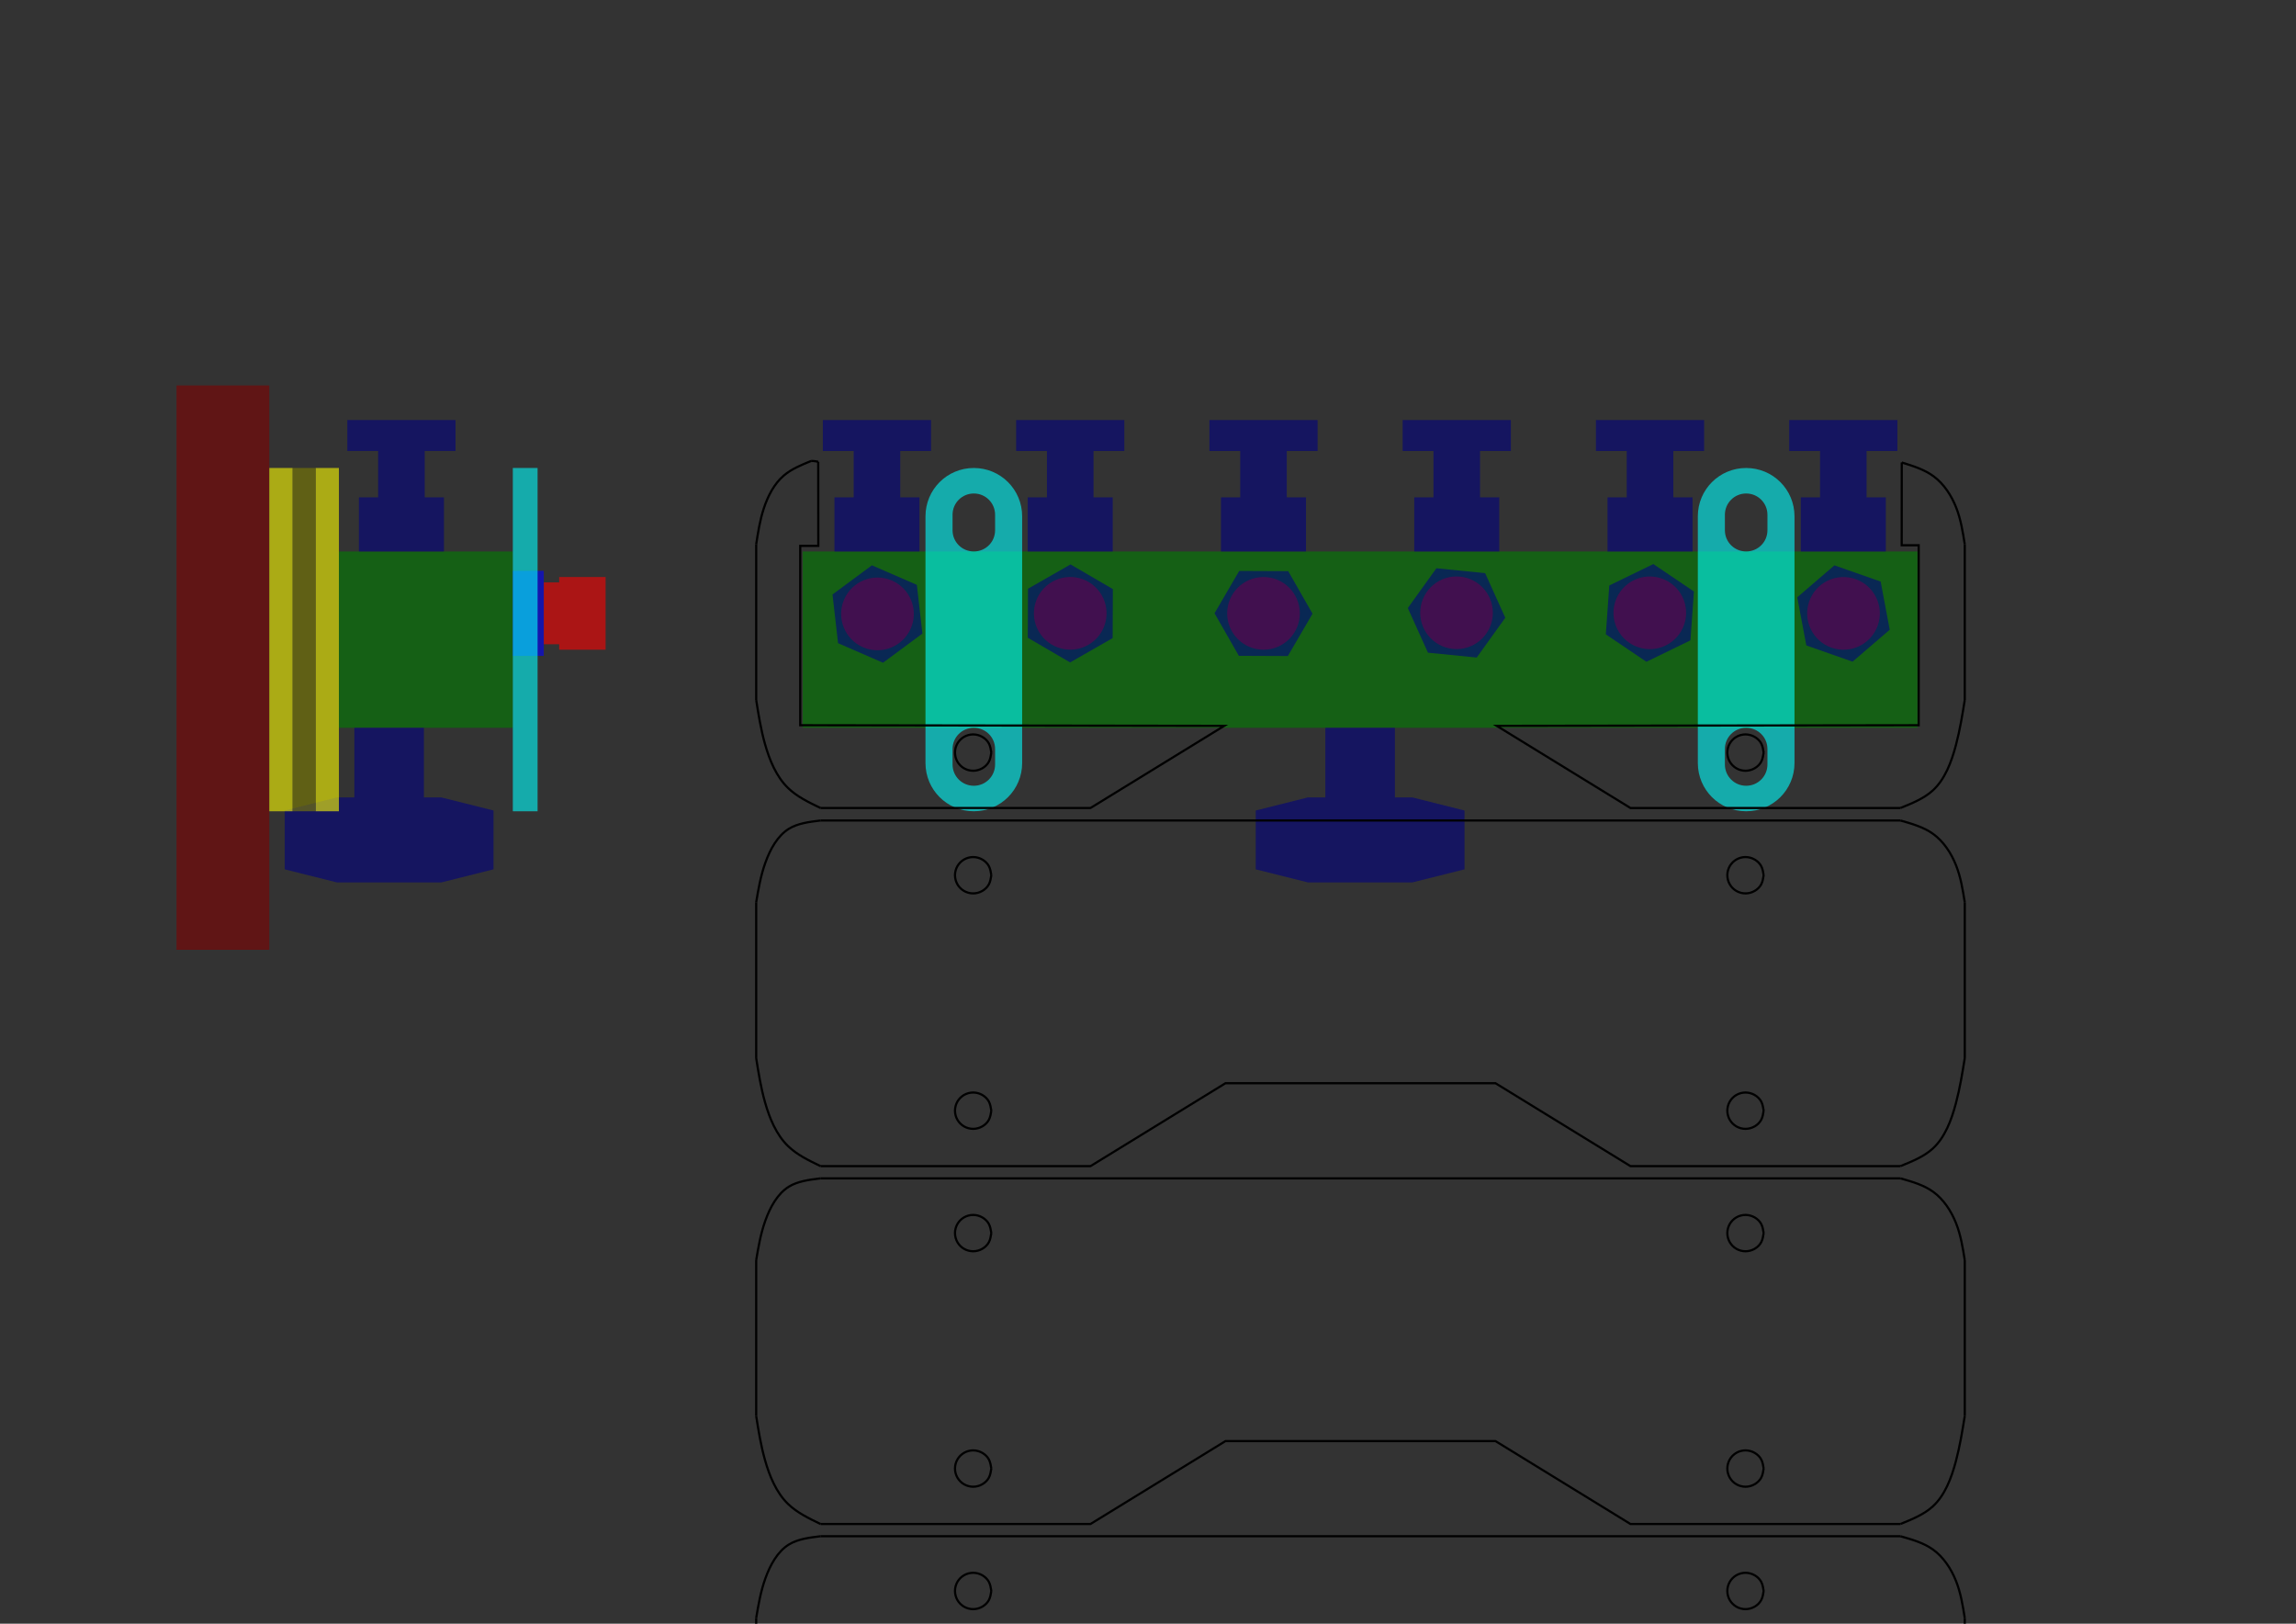<?xml version="1.0" encoding="UTF-8" standalone="no"?>
<!-- Created with Inkscape (http://www.inkscape.org/) -->

<svg
   xmlns:dc="http://purl.org/dc/elements/1.1/"
   xmlns:cc="http://creativecommons.org/ns#"
   xmlns:rdf="http://www.w3.org/1999/02/22-rdf-syntax-ns#"
   xmlns:svg="http://www.w3.org/2000/svg"
   xmlns="http://www.w3.org/2000/svg"
   xmlns:sodipodi="http://sodipodi.sourceforge.net/DTD/sodipodi-0.dtd"
   xmlns:inkscape="http://www.inkscape.org/namespaces/inkscape"
   width="1052.362"
   height="744.094"
   id="svg2"
   version="1.1"
   inkscape:version="0.48.4 r9939"
   sodipodi:docname="manifold_mount.svg">
  <rect width="100%" height="100%" fill="#333333" stroke="none"/>
  <defs
     id="defs4">
    <symbol
       id="*PAPER_SPACE" />
    <symbol
       id="*MODEL_SPACE" />
    <pattern
       y="0"
       x="0"
       width="8"
       patternUnits="userSpaceOnUse"
       id="Hatch"
       height="8">
      <path
         id="path3050"
         stroke-width="0.25"
         stroke="#000000"
         linecap="square"
         d="M8 4 l-4,4" />
      <path
         id="path3052"
         stroke-width="0.25"
         stroke="#000000"
         linecap="square"
         d="M6 2 l-4,4" />
      <path
         id="path3054"
         stroke-width="0.25"
         stroke="#000000"
         linecap="square"
         d="M4 0 l-4,4" />
    </pattern>
    <marker
       style="overflow:visible"
       refY="0.0"
       refX="0.0"
       orient="auto"
       id="DistanceX">
      <path
         id="path3047"
         style="stroke:#000000; stroke-width:0.5"
         d="M 3,-3 L -3,3 M 0,-5 L  0,5" />
    </marker>
  </defs>
  <sodipodi:namedview
     id="base"
     pagecolor="#ffffff"
     bordercolor="#666666"
     borderopacity="1.0"
     inkscape:pageopacity="0.0"
     inkscape:pageshadow="2"
     inkscape:zoom="0.58199934"
     inkscape:cx="366.4815"
     inkscape:cy="499.80208"
     inkscape:document-units="mm"
     inkscape:current-layer="layer2"
     showgrid="false"
     units="mm"
     inkscape:window-width="1436"
     inkscape:window-height="877"
     inkscape:window-x="0"
     inkscape:window-y="19"
     inkscape:window-maximized="1"
     showguides="true"
     inkscape:guide-bbox="true" />
  <g
     inkscape:label="Context"
     inkscape:groupmode="layer"
     id="layer1"
     transform="translate(0,-308.268)">
    <rect
       style="color:#000000;fill:#008000;fill-opacity:0.587;fill-rule:evenodd;stroke:none;stroke-width:7.087;marker:none;visibility:visible;display:inline;overflow:visible;enable-background:accumulate"
       id="rect3069"
       width="510.945"
       height="80.787"
       x="367.929"
       y="561.003" />
    <g
       id="g3075"
       transform="matrix(0.919,0.395,-0.395,0.919,549.432,21.182)">
      <path
         transform="matrix(0.919,0,0,0.962,-0.086,295.823)"
         d="m 115.232,295.608 c 0,9.561 -8.114,17.312 -18.123,17.312 -10.009,0 -18.123,-7.751 -18.123,-17.312 0,-9.561 8.114,-17.312 18.123,-17.312 10.009,0 18.123,7.751 18.123,17.312 z"
         sodipodi:ry="17.311918"
         sodipodi:rx="18.123415"
         sodipodi:cy="295.60757"
         sodipodi:cx="97.109047"
         id="path3071"
         style="color:#000000;fill:#ff0000;fill-opacity:0.587;fill-rule:evenodd;stroke:none;stroke-width:7.087;marker:none;visibility:visible;display:inline;overflow:visible;enable-background:accumulate"
         sodipodi:type="arc" />
      <path
         inkscape:transform-center-y="0.039104231"
         inkscape:transform-center-x="2.1024819"
         transform="matrix(0.863,0,0,0.863,24.74,394.709)"
         d="m 100.68,215.107 -13.105,22.482 -26.022,-0.108 -12.917,-22.59 13.105,-22.482 26.022,0.108 z"
         inkscape:randomized="0"
         inkscape:rounded="0"
         inkscape:flatsided="false"
         sodipodi:arg2="1.0513555"
         sodipodi:arg1="0.004157977"
         sodipodi:r2="26.022203"
         sodipodi:r1="26.022203"
         sodipodi:cy="214.99896"
         sodipodi:cx="74.657654"
         sodipodi:sides="3"
         id="path3073"
         style="color:#000000;fill:#000080;fill-opacity:0.587;fill-rule:evenodd;stroke:none;stroke-width:7.087;marker:none;visibility:visible;display:inline;overflow:visible;enable-background:accumulate"
         sodipodi:type="star" />
    </g>
    <g
       id="g3079"
       transform="matrix(0.866,-0.5,0.5,0.866,123.23,131.465)">
      <path
         sodipodi:type="arc"
         style="color:#000000;fill:#ff0000;fill-opacity:0.587;fill-rule:evenodd;stroke:none;stroke-width:7.087;marker:none;visibility:visible;display:inline;overflow:visible;enable-background:accumulate"
         id="path3081"
         sodipodi:cx="97.109047"
         sodipodi:cy="295.60757"
         sodipodi:rx="18.123415"
         sodipodi:ry="17.311918"
         d="m 115.232,295.608 c 0,9.561 -8.114,17.312 -18.123,17.312 -10.009,0 -18.123,-7.751 -18.123,-17.312 0,-9.561 8.114,-17.312 18.123,-17.312 10.009,0 18.123,7.751 18.123,17.312 z"
         transform="matrix(0.919,0,0,0.962,-0.086,295.823)" />
      <path
         sodipodi:type="star"
         style="color:#000000;fill:#000080;fill-opacity:0.587;fill-rule:evenodd;stroke:none;stroke-width:7.087;marker:none;visibility:visible;display:inline;overflow:visible;enable-background:accumulate"
         id="path3083"
         sodipodi:sides="3"
         sodipodi:cx="74.657654"
         sodipodi:cy="214.99896"
         sodipodi:r1="26.022203"
         sodipodi:r2="26.022203"
         sodipodi:arg1="0.004157977"
         sodipodi:arg2="1.0513555"
         inkscape:flatsided="false"
         inkscape:rounded="0"
         inkscape:randomized="0"
         d="m 100.68,215.107 -13.105,22.482 -26.022,-0.108 -12.917,-22.59 13.105,-22.482 26.022,0.108 z"
         transform="matrix(0.863,0,0,0.863,24.74,394.709)"
         inkscape:transform-center-x="2.1024819"
         inkscape:transform-center-y="0.039104231" />
    </g>
    <g
       transform="translate(489.963,9.16)"
       id="g3085">
      <path
         transform="matrix(0.919,0,0,0.962,-0.086,295.823)"
         d="m 115.232,295.608 c 0,9.561 -8.114,17.312 -18.123,17.312 -10.009,0 -18.123,-7.751 -18.123,-17.312 0,-9.561 8.114,-17.312 18.123,-17.312 10.009,0 18.123,7.751 18.123,17.312 z"
         sodipodi:ry="17.311918"
         sodipodi:rx="18.123415"
         sodipodi:cy="295.60757"
         sodipodi:cx="97.109047"
         id="path3087"
         style="color:#000000;fill:#ff0000;fill-opacity:0.587;fill-rule:evenodd;stroke:none;stroke-width:7.087;marker:none;visibility:visible;display:inline;overflow:visible;enable-background:accumulate"
         sodipodi:type="arc" />
      <path
         inkscape:transform-center-y="0.039104231"
         inkscape:transform-center-x="2.1024819"
         transform="matrix(0.863,0,0,0.863,24.74,394.709)"
         d="m 100.68,215.107 -13.105,22.482 -26.022,-0.108 -12.917,-22.59 13.105,-22.482 26.022,0.108 z"
         inkscape:randomized="0"
         inkscape:rounded="0"
         inkscape:flatsided="false"
         sodipodi:arg2="1.0513555"
         sodipodi:arg1="0.004157977"
         sodipodi:r2="26.022203"
         sodipodi:r1="26.022203"
         sodipodi:cy="214.99896"
         sodipodi:cx="74.657654"
         sodipodi:sides="3"
         id="path3089"
         style="color:#000000;fill:#000080;fill-opacity:0.587;fill-rule:evenodd;stroke:none;stroke-width:7.087;marker:none;visibility:visible;display:inline;overflow:visible;enable-background:accumulate"
         sodipodi:type="star" />
    </g>
    <g
       id="g3091"
       transform="matrix(0.995,0.095,-0.095,0.995,634.004,3.319)">
      <path
         sodipodi:type="arc"
         style="color:#000000;fill:#ff0000;fill-opacity:0.587;fill-rule:evenodd;stroke:none;stroke-width:7.087;marker:none;visibility:visible;display:inline;overflow:visible;enable-background:accumulate"
         id="path3093"
         sodipodi:cx="97.109047"
         sodipodi:cy="295.60757"
         sodipodi:rx="18.123415"
         sodipodi:ry="17.311918"
         d="m 115.232,295.608 c 0,9.561 -8.114,17.312 -18.123,17.312 -10.009,0 -18.123,-7.751 -18.123,-17.312 0,-9.561 8.114,-17.312 18.123,-17.312 10.009,0 18.123,7.751 18.123,17.312 z"
         transform="matrix(0.919,0,0,0.962,-0.086,295.823)" />
      <path
         sodipodi:type="star"
         style="color:#000000;fill:#000080;fill-opacity:0.587;fill-rule:evenodd;stroke:none;stroke-width:7.087;marker:none;visibility:visible;display:inline;overflow:visible;enable-background:accumulate"
         id="path3095"
         sodipodi:sides="3"
         sodipodi:cx="74.657654"
         sodipodi:cy="214.99896"
         sodipodi:r1="26.022203"
         sodipodi:r2="26.022203"
         sodipodi:arg1="0.004157977"
         sodipodi:arg2="1.0513555"
         inkscape:flatsided="false"
         inkscape:rounded="0"
         inkscape:randomized="0"
         d="m 100.68,215.107 -13.105,22.482 -26.022,-0.108 -12.917,-22.59 13.105,-22.482 26.022,0.108 z"
         transform="matrix(0.863,0,0,0.863,24.74,394.709)"
         inkscape:transform-center-x="2.1024819"
         inkscape:transform-center-y="0.039104231" />
    </g>
    <g
       transform="matrix(0.897,-0.441,0.441,0.897,420.336,107.985)"
       id="g3097">
      <path
         transform="matrix(0.919,0,0,0.962,-0.086,295.823)"
         d="m 115.232,295.608 c 0,9.561 -8.114,17.312 -18.123,17.312 -10.009,0 -18.123,-7.751 -18.123,-17.312 0,-9.561 8.114,-17.312 18.123,-17.312 10.009,0 18.123,7.751 18.123,17.312 z"
         sodipodi:ry="17.311918"
         sodipodi:rx="18.123415"
         sodipodi:cy="295.60757"
         sodipodi:cx="97.109047"
         id="path3099"
         style="color:#000000;fill:#ff0000;fill-opacity:0.587;fill-rule:evenodd;stroke:none;stroke-width:7.087;marker:none;visibility:visible;display:inline;overflow:visible;enable-background:accumulate"
         sodipodi:type="arc" />
      <path
         inkscape:transform-center-y="0.039104231"
         inkscape:transform-center-x="2.1024819"
         transform="matrix(0.863,0,0,0.863,24.74,394.709)"
         d="m 100.68,215.107 -13.105,22.482 -26.022,-0.108 -12.917,-22.59 13.105,-22.482 26.022,0.108 z"
         inkscape:randomized="0"
         inkscape:rounded="0"
         inkscape:flatsided="false"
         sodipodi:arg2="1.0513555"
         sodipodi:arg1="0.004157977"
         sodipodi:r2="26.022203"
         sodipodi:r1="26.022203"
         sodipodi:cy="214.99896"
         sodipodi:cx="74.657654"
         sodipodi:sides="3"
         id="path3101"
         style="color:#000000;fill:#000080;fill-opacity:0.587;fill-rule:evenodd;stroke:none;stroke-width:7.087;marker:none;visibility:visible;display:inline;overflow:visible;enable-background:accumulate"
         sodipodi:type="star" />
    </g>
    <g
       id="g3103"
       transform="matrix(0.945,0.327,-0.327,0.945,950.436,11.924)">
      <path
         sodipodi:type="arc"
         style="color:#000000;fill:#ff0000;fill-opacity:0.587;fill-rule:evenodd;stroke:none;stroke-width:7.087;marker:none;visibility:visible;display:inline;overflow:visible;enable-background:accumulate"
         id="path3105"
         sodipodi:cx="97.109047"
         sodipodi:cy="295.60757"
         sodipodi:rx="18.123415"
         sodipodi:ry="17.311918"
         d="m 115.232,295.608 c 0,9.561 -8.114,17.312 -18.123,17.312 -10.009,0 -18.123,-7.751 -18.123,-17.312 0,-9.561 8.114,-17.312 18.123,-17.312 10.009,0 18.123,7.751 18.123,17.312 z"
         transform="matrix(0.919,0,0,0.962,-0.086,295.823)" />
      <path
         sodipodi:type="star"
         style="color:#000000;fill:#000080;fill-opacity:0.587;fill-rule:evenodd;stroke:none;stroke-width:7.087;marker:none;visibility:visible;display:inline;overflow:visible;enable-background:accumulate"
         id="path3107"
         sodipodi:sides="3"
         sodipodi:cx="74.657654"
         sodipodi:cy="214.99896"
         sodipodi:r1="26.022203"
         sodipodi:r2="26.022203"
         sodipodi:arg1="0.004157977"
         sodipodi:arg2="1.0513555"
         inkscape:flatsided="false"
         inkscape:rounded="0"
         inkscape:randomized="0"
         d="m 100.68,215.107 -13.105,22.482 -26.022,-0.108 -12.917,-22.59 13.105,-22.482 26.022,0.108 z"
         transform="matrix(0.863,0,0,0.863,24.74,394.709)"
         inkscape:transform-center-x="2.1024819"
         inkscape:transform-center-y="0.039104231" />
    </g>
    <path
       inkscape:connector-curvature="0"
       style="color:#000000;fill:#000080;fill-opacity:0.587;fill-rule:evenodd;stroke:none;stroke-width:7.087;marker:none;visibility:visible;display:inline;overflow:visible;enable-background:accumulate"
       d="m 377.155,500.757 0,14.188 14.125,0 0,21.25 -8.812,0 0,24.812 38.969,0 0,-24.812 -8.812,0 0,-21.25 14.125,0 0,-14.188 -49.594,0 z"
       id="rect3148" />
    <path
       id="path3176"
       d="m 465.738,500.757 0,14.188 14.125,0 0,21.25 -8.812,0 0,24.812 38.969,0 0,-24.812 -8.812,0 0,-21.25 14.125,0 0,-14.188 -49.594,0 z"
       style="color:#000000;fill:#000080;fill-opacity:0.587;fill-rule:evenodd;stroke:none;stroke-width:7.087;marker:none;visibility:visible;display:inline;overflow:visible;enable-background:accumulate"
       inkscape:connector-curvature="0" />
    <path
       inkscape:connector-curvature="0"
       style="color:#000000;fill:#000080;fill-opacity:0.587;fill-rule:evenodd;stroke:none;stroke-width:7.087;marker:none;visibility:visible;display:inline;overflow:visible;enable-background:accumulate"
       d="m 554.321,500.757 0,14.188 14.125,0 0,21.25 -8.812,0 0,24.812 38.969,0 0,-24.812 -8.812,0 0,-21.25 14.125,0 0,-14.188 -49.594,0 z"
       id="path3178" />
    <path
       id="path3180"
       d="m 642.903,500.757 0,14.188 14.125,0 0,21.25 -8.812,0 0,24.812 38.969,0 0,-24.812 -8.812,0 0,-21.25 14.125,0 0,-14.188 -49.594,0 z"
       style="color:#000000;fill:#000080;fill-opacity:0.587;fill-rule:evenodd;stroke:none;stroke-width:7.087;marker:none;visibility:visible;display:inline;overflow:visible;enable-background:accumulate"
       inkscape:connector-curvature="0" />
    <path
       inkscape:connector-curvature="0"
       style="color:#000000;fill:#000080;fill-opacity:0.587;fill-rule:evenodd;stroke:none;stroke-width:7.087;marker:none;visibility:visible;display:inline;overflow:visible;enable-background:accumulate"
       d="m 731.486,500.757 0,14.188 14.125,0 0,21.25 -8.812,0 0,24.812 38.969,0 0,-24.812 -8.812,0 0,-21.25 14.125,0 0,-14.188 -49.594,0 z"
       id="path3182" />
    <path
       id="path3184"
       d="m 820.069,500.757 0,14.188 14.125,0 0,21.25 -8.812,0 0,24.812 38.969,0 0,-24.812 -8.812,0 0,-21.25 14.125,0 0,-14.188 -49.594,0 z"
       style="color:#000000;fill:#000080;fill-opacity:0.587;fill-rule:evenodd;stroke:none;stroke-width:7.087;marker:none;visibility:visible;display:inline;overflow:visible;enable-background:accumulate"
       inkscape:connector-curvature="0" />
    <path
       style="color:#000000;fill:#000080;fill-opacity:0.587;fill-rule:evenodd;stroke:none;stroke-width:7.087;marker:none;visibility:visible;display:inline;overflow:visible;enable-background:accumulate"
       d="m 607.468,641.788 0,31.906 -7.969,0 -23.938,6 0,26.969 23.938,6 47.812,0 23.938,-6 0,-26.969 -23.938,-6 -7.969,0 0,-31.906 -31.875,0 z"
       id="rect3186"
       inkscape:connector-curvature="0" />
    <path
       style="color:#000000;fill:#00ffff;fill-opacity:0.587;fill-rule:evenodd;stroke:none;stroke-width:7.087;marker:none;visibility:visible;display:inline;overflow:visible;enable-background:accumulate"
       d="m 446.347,522.733 c -12.269,0 -22.156,9.888 -22.156,22.156 l 0,113.031 c 0,12.269 9.888,22.125 22.156,22.125 12.269,0 22.156,-9.856 22.156,-22.125 l 0,-113.031 c 0,-12.269 -9.888,-22.156 -22.156,-22.156 z m 0,11.688 c 5.398,0 9.75,4.352 9.75,9.75 l 0,7.094 c 0,5.398 -4.352,9.719 -9.75,9.719 -5.398,0 -9.75,-4.321 -9.75,-9.719 l 0,-7.094 c 0,-5.398 4.352,-9.75 9.75,-9.75 z m 0,107.375 c 5.398,0 9.75,4.321 9.75,9.719 l 0,7.094 c 0,5.398 -4.352,9.75 -9.75,9.75 -5.398,0 -9.75,-4.352 -9.75,-9.75 l 0,-7.094 c 0,-5.398 4.352,-9.719 9.75,-9.719 z"
       id="rect3238"
       inkscape:connector-curvature="0" />
    <path
       inkscape:connector-curvature="0"
       id="path3251"
       d="m 800.347,522.733 c -12.269,0 -22.156,9.888 -22.156,22.156 l 0,113.031 c 0,12.269 9.888,22.125 22.156,22.125 12.269,0 22.156,-9.856 22.156,-22.125 l 0,-113.031 c 0,-12.269 -9.888,-22.156 -22.156,-22.156 z m 0,11.688 c 5.398,0 9.75,4.352 9.75,9.75 l 0,7.094 c 0,5.398 -4.352,9.719 -9.75,9.719 -5.398,0 -9.75,-4.321 -9.75,-9.719 l 0,-7.094 c 0,-5.398 4.352,-9.75 9.75,-9.75 z m 0,107.375 c 5.398,0 9.75,4.321 9.75,9.719 l 0,7.094 c 0,5.398 -4.352,9.75 -9.75,9.75 -5.398,0 -9.75,-4.352 -9.75,-9.75 l 0,-7.094 c 0,-5.398 4.352,-9.719 9.75,-9.719 z"
       style="color:#000000;fill:#00ffff;fill-opacity:0.587;fill-rule:evenodd;stroke:none;stroke-width:7.087;marker:none;visibility:visible;display:inline;overflow:visible;enable-background:accumulate" />
    <rect
       style="color:#000000;fill:#800000;fill-opacity:0.587;fill-rule:evenodd;stroke:none;stroke-width:7.087;marker:none;visibility:visible;display:inline;overflow:visible;enable-background:accumulate"
       id="rect3278"
       width="42.52"
       height="258.618"
       x="80.903"
       y="484.906" />
    <rect
       style="color:#000000;fill:#008000;fill-opacity:0.587;fill-rule:evenodd;stroke:none;stroke-width:7.087;marker:none;visibility:visible;display:inline;overflow:visible;enable-background:accumulate"
       id="rect3280"
       width="79.724"
       height="80.787"
       x="155.331"
       y="561.003" />
    <path
       id="path3282"
       d="m 159.198,500.753 0,14.188 14.125,0 0,21.25 -8.812,0 0,24.812 38.969,0 0,-24.812 -8.812,0 0,-21.25 14.125,0 0,-14.188 -49.594,0 z"
       style="color:#000000;fill:#000080;fill-opacity:0.587;fill-rule:evenodd;stroke:none;stroke-width:7.087;marker:none;visibility:visible;display:inline;overflow:visible;enable-background:accumulate"
       inkscape:connector-curvature="0" />
    <path
       inkscape:connector-curvature="0"
       id="path3290"
       d="m 162.416,641.79 0,31.906 -7.969,0 -23.938,6 0,26.969 23.938,6 47.812,0 23.938,-6 0,-26.969 -23.938,-6 -7.969,0 0,-31.906 -31.875,0 z"
       style="color:#000000;fill:#000080;fill-opacity:0.587;fill-rule:evenodd;stroke:none;stroke-width:7.087;marker:none;visibility:visible;display:inline;overflow:visible;enable-background:accumulate" />
    <g
       id="g3311"
       transform="translate(24.635,-28.387)">
      <path
         id="rect3302"
         transform="translate(0,308.268)"
         d="m 231.656,292.812 0,2.469 -7.062,0 0,28.344 7.062,0 0,2.5 21.281,0 0,-33.312 -21.281,0 z"
         style="color:#000000;fill:#ff0000;fill-opacity:0.587;fill-rule:evenodd;stroke:none;stroke-width:7.087;marker:none;visibility:visible;display:inline;overflow:visible;enable-background:accumulate"
         inkscape:connector-curvature="0" />
      <rect
         y="598.248"
         x="210.421"
         height="38.976"
         width="14.173"
         id="rect3304"
         style="color:#000000;fill:#0000ff;fill-opacity:0.587;fill-rule:evenodd;stroke:none;stroke-width:7.087;marker:none;visibility:visible;display:inline;overflow:visible;enable-background:accumulate" />
    </g>
    <rect
       style="color:#000000;fill:#00ffff;fill-opacity:0.587;fill-rule:evenodd;stroke:none;stroke-width:7.087;marker:none;visibility:visible;display:inline;overflow:visible;enable-background:accumulate"
       id="rect3315"
       width="11.339"
       height="157.323"
       x="235.055"
       y="522.728" />
    <rect
       y="522.728"
       x="144.701"
       height="157.323"
       width="10.63"
       id="rect3339"
       style="color:#000000;fill:#ffff00;fill-opacity:0.587;fill-rule:evenodd;stroke:none;stroke-width:7.087;marker:none;visibility:visible;display:inline;overflow:visible;enable-background:accumulate" />
    <rect
       style="color:#000000;fill:#808000;fill-opacity:0.587;fill-rule:evenodd;stroke:none;stroke-width:7.087;marker:none;visibility:visible;display:inline;overflow:visible;enable-background:accumulate"
       id="rect3341"
       width="10.63"
       height="157.323"
       x="134.071"
       y="522.728" />
    <rect
       y="522.728"
       x="123.441"
       height="157.323"
       width="10.63"
       id="rect3343"
       style="color:#000000;fill:#ffff00;fill-opacity:0.587;fill-rule:evenodd;stroke:none;stroke-width:7.087;marker:none;visibility:visible;display:inline;overflow:visible;enable-background:accumulate" />
  </g>
  <g
     inkscape:groupmode="layer"
     id="layer2"
     inkscape:label="Cut">
    <g
       id="g3206"
       transform="translate(346.59,-189.824)">
      <g
         id="g3058"
         inkscape:label="0" />
      <g
         id="g3060"
         inkscape:label="Layer_1">
        <path
           id="path3062"
           style="fill:none;stroke:#000000"
           d="m 25.166,401.075 c -4.533,1.852 -9.065,3.703 -12.613,6.772 -4.343,3.756 -7.21,9.335 -9.067,14.996 -1.775,5.412 -2.625,10.9 -3.476,16.388"
           inkscape:connector-curvature="0" />
        <path
           id="path3064"
           style="fill:none;stroke:#000000"
           d="m 0.01,439.231 0,71.406"
           inkscape:connector-curvature="0" />
        <path
           id="path3066"
           style="fill:none;stroke:#000000"
           d="m 0.01,510.638 c 1.06,6.682 2.121,13.365 4.009,20.087 2.101,7.476 5.226,15.001 10.558,20.188 4.098,3.986 9.5,6.59 14.902,9.194"
           inkscape:connector-curvature="0" />
        <path
           id="path3068"
           style="fill:none;stroke:#000000"
           d="m 29.479,560.106 123.75,0 61.312,-37.656 -194.351,-0.274 0,-82.199 8.288,0 -0.031,-38.527"
           inkscape:connector-curvature="0" />
        <path
           id="path3070"
           style="fill:none;stroke:#000000"
           d="m 25.166,401.075 4.9e-5,0"
           inkscape:connector-curvature="0" />
        <path
           id="path3072"
           style="fill:none;stroke:#000000"
           d="m 28.447,401.45 c -0.366,-0.08 -0.732,-0.159 -1.101,-0.222 -0.362,-0.061 -0.728,-0.106 -1.095,-0.128 -0.361,-0.022 -0.723,-0.024 -1.085,-0.025"
           inkscape:connector-curvature="0" />
        <path
           id="path3074"
           style="fill:none;stroke:#000000"
           d="m 525.072,401.763 -0.031,37.931 7.788,0 0,82.483 -193.413,0.274 61.312,37.656 123.75,0"
           inkscape:connector-curvature="0" />
        <path
           id="path3076"
           style="fill:none;stroke:#000000"
           d="m 524.479,560.106 c 5.389,-2.182 10.778,-4.363 14.808,-8.036 5.578,-5.083 8.552,-13.022 10.604,-20.767 1.854,-6.995 2.955,-13.83 4.056,-20.666"
           inkscape:connector-curvature="0" />
        <path
           id="path3078"
           style="fill:none;stroke:#000000"
           d="m 553.947,510.638 0,-71.406"
           inkscape:connector-curvature="0" />
        <path
           id="path3080"
           style="fill:none;stroke:#000000"
           d="m 553.947,439.231 c -0.897,-5.673 -1.793,-11.345 -3.918,-16.772 -2.181,-5.569 -5.655,-10.88 -10.335,-14.341 -4.221,-3.122 -9.422,-4.739 -14.622,-6.356"
           inkscape:connector-curvature="0" />
        <path
           id="path3082"
           style="fill:none;stroke:#000000"
           d="m 525.072,401.763 5e-5,0"
           inkscape:connector-curvature="0" />
        <path
           id="path3084"
           style="fill:none;stroke:#000000"
           d="m 107.777,534.71 c -0.229,1.468 -0.458,2.936 -1.137,4.203 -0.659,1.229 -1.742,2.27 -2.987,2.987 -1.283,0.74 -2.739,1.137 -4.203,1.137 -1.463,0 -2.935,-0.397 -4.203,-1.137 -1.23,-0.718 -2.27,-1.758 -2.987,-2.987 -0.739,-1.267 -1.137,-2.735 -1.137,-4.203 10e-7,-1.468 0.397,-2.936 1.137,-4.203 0.717,-1.229 1.757,-2.27 2.987,-2.987 1.268,-0.74 2.739,-1.137 4.203,-1.137 1.463,0 2.919,0.397 4.203,1.137 1.245,0.718 2.328,1.758 2.987,2.987 0.679,1.267 0.908,2.735 1.137,4.203"
           inkscape:connector-curvature="0" />
        <path
           id="path3086"
           style="fill:none;stroke:#000000"
           d="m 107.777,534.71 0,0"
           inkscape:connector-curvature="0" />
        <path
           id="path3088"
           style="fill:none;stroke:#000000"
           d="m 461.777,534.71 0,0"
           inkscape:connector-curvature="0" />
        <path
           id="path3090"
           style="fill:none;stroke:#000000"
           d="m 461.777,534.71 c -0.229,1.468 -0.458,2.936 -1.137,4.203 -0.659,1.229 -1.742,2.27 -2.987,2.987 -1.283,0.74 -2.739,1.137 -4.203,1.137 -1.463,0 -2.935,-0.397 -4.203,-1.137 -1.23,-0.718 -2.27,-1.758 -2.987,-2.987 -0.739,-1.267 -1.137,-2.735 -1.137,-4.203 0,-1.468 0.397,-2.936 1.137,-4.203 0.717,-1.229 1.757,-2.27 2.987,-2.987 1.268,-0.74 2.739,-1.137 4.203,-1.137 1.463,0 2.919,0.397 4.203,1.137 1.245,0.718 2.328,1.758 2.987,2.987 0.679,1.267 0.908,2.735 1.137,4.203"
           inkscape:connector-curvature="0" />
        <path
           id="path3092"
           style="fill:none;stroke:#000000"
           d="m 29.492,565.833 6.097,0 38.936,0 49.627,0 38.968,0 49.613,0 38.904,0 49.697,0 38.916,0 49.64,0 38.906,0 49.615,0 39.012,0 7.041,0"
           inkscape:connector-curvature="0" />
        <path
           id="path3094"
           style="fill:none;stroke:#000000"
           d="m 524.463,565.833 c 5.301,1.503 10.601,3.007 14.907,6.089 4.781,3.422 8.337,8.791 10.569,14.421 2.179,5.495 3.097,11.238 4.015,16.982"
           inkscape:connector-curvature="0" />
        <path
           id="path3096"
           style="fill:none;stroke:#000000"
           d="m 553.955,603.325 0,71.411"
           inkscape:connector-curvature="0" />
        <path
           id="path3098"
           style="fill:none;stroke:#000000"
           d="m 553.955,674.735 c -1.103,6.838 -2.206,13.676 -4.062,20.672 -2.055,7.749 -5.034,15.692 -10.615,20.778 -4.032,3.675 -9.423,5.858 -14.814,8.042"
           inkscape:connector-curvature="0" />
        <path
           id="path3100"
           style="fill:none;stroke:#000000"
           d="m 524.463,724.227 -123.743,0 -61.871,-38 -61.871,0 -61.871,0 -61.871,38 -123.743,0"
           inkscape:connector-curvature="0" />
        <path
           id="path3102"
           style="fill:none;stroke:#000000"
           d="M 29.492,724.227 C 24.088,721.621 18.685,719.014 14.584,715.027 9.248,709.837 6.119,702.308 4.015,694.828 2.124,688.105 1.062,681.42 0,674.735"
           inkscape:connector-curvature="0" />
        <path
           id="path3104"
           style="fill:none;stroke:#000000"
           d="M 0,674.735 0,603.325"
           inkscape:connector-curvature="0" />
        <path
           id="path3106"
           style="fill:none;stroke:#000000"
           d="m 0,603.325 c 1.015,-6.027 2.031,-12.053 4.196,-18.113 2.202,-6.162 5.592,-12.358 10.75,-15.552 4.103,-2.542 9.324,-3.184 14.546,-3.826"
           inkscape:connector-curvature="0" />
        <path
           id="path3108"
           style="fill:none;stroke:#000000"
           d="m 29.492,565.833 0,0"
           inkscape:connector-curvature="0" />
        <path
           id="path3110"
           style="fill:none;stroke:#000000"
           d="m 107.777,590.918 c -0.229,1.468 -0.458,2.936 -1.137,4.203 -0.659,1.229 -1.742,2.27 -2.987,2.987 -1.283,0.74 -2.739,1.137 -4.203,1.137 -1.463,0 -2.935,-0.397 -4.203,-1.137 -1.23,-0.718 -2.27,-1.758 -2.987,-2.987 -0.739,-1.267 -1.137,-2.735 -1.137,-4.203 0,-1.468 0.397,-2.936 1.137,-4.203 0.717,-1.229 1.757,-2.27 2.987,-2.987 1.268,-0.74 2.739,-1.137 4.203,-1.137 1.463,0 2.919,0.397 4.203,1.137 1.245,0.718 2.328,1.758 2.987,2.987 0.679,1.267 0.908,2.735 1.137,4.203"
           inkscape:connector-curvature="0" />
        <path
           id="path3112"
           style="fill:none;stroke:#000000"
           d="m 107.777,590.918 0,0"
           inkscape:connector-curvature="0" />
        <path
           id="path3114"
           style="fill:none;stroke:#000000"
           d="m 461.777,590.918 c -0.229,1.468 -0.458,2.936 -1.137,4.203 -0.659,1.229 -1.742,2.27 -2.987,2.987 -1.283,0.74 -2.739,1.137 -4.203,1.137 -1.463,0 -2.935,-0.397 -4.203,-1.137 -1.23,-0.718 -2.27,-1.758 -2.987,-2.987 -0.739,-1.267 -1.137,-2.735 -1.137,-4.203 0,-1.468 0.397,-2.936 1.137,-4.203 0.717,-1.229 1.757,-2.27 2.987,-2.987 1.268,-0.74 2.739,-1.137 4.203,-1.137 1.463,0 2.919,0.397 4.203,1.137 1.245,0.718 2.328,1.758 2.987,2.987 0.679,1.267 0.908,2.735 1.137,4.203"
           inkscape:connector-curvature="0" />
        <path
           id="path3116"
           style="fill:none;stroke:#000000"
           d="m 461.777,590.918 0,0"
           inkscape:connector-curvature="0" />
        <path
           id="path3118"
           style="fill:none;stroke:#000000"
           d="m 107.777,698.817 c -0.229,1.468 -0.458,2.936 -1.137,4.203 -0.659,1.229 -1.742,2.27 -2.987,2.987 -1.283,0.74 -2.739,1.137 -4.203,1.137 -1.463,0 -2.935,-0.397 -4.203,-1.137 -1.23,-0.718 -2.27,-1.758 -2.987,-2.987 -0.739,-1.267 -1.137,-2.735 -1.137,-4.203 0,-1.468 0.397,-2.936 1.137,-4.203 0.717,-1.229 1.757,-2.27 2.987,-2.987 1.268,-0.74 2.739,-1.137 4.203,-1.137 1.463,0 2.919,0.397 4.203,1.137 1.245,0.718 2.328,1.758 2.987,2.987 0.679,1.267 0.908,2.735 1.137,4.203"
           inkscape:connector-curvature="0" />
        <path
           id="path3120"
           style="fill:none;stroke:#000000"
           d="m 107.777,698.817 0,0"
           inkscape:connector-curvature="0" />
        <path
           id="path3122"
           style="fill:none;stroke:#000000"
           d="m 461.777,698.817 0,0"
           inkscape:connector-curvature="0" />
        <path
           id="path3124"
           style="fill:none;stroke:#000000"
           d="m 461.777,698.817 c -0.229,1.468 -0.458,2.936 -1.137,4.203 -0.659,1.229 -1.742,2.27 -2.987,2.987 -1.283,0.74 -2.739,1.137 -4.203,1.137 -1.463,0 -2.935,-0.397 -4.203,-1.137 -1.23,-0.718 -2.27,-1.758 -2.987,-2.987 -0.739,-1.267 -1.137,-2.735 -1.137,-4.203 0,-1.468 0.397,-2.936 1.137,-4.203 0.717,-1.229 1.757,-2.27 2.987,-2.987 1.268,-0.74 2.739,-1.137 4.203,-1.137 1.463,0 2.919,0.397 4.203,1.137 1.245,0.718 2.328,1.758 2.987,2.987 0.679,1.267 0.908,2.735 1.137,4.203"
           inkscape:connector-curvature="0" />
        <path
           id="path3126"
           style="fill:none;stroke:#000000"
           d="m 29.492,729.833 6.097,0 38.936,0 49.627,0 38.968,0 49.613,0 38.904,0 49.697,0 38.916,0 49.64,0 38.906,0 49.615,0 39.012,0 7.041,0"
           inkscape:connector-curvature="0" />
        <path
           id="path3128"
           style="fill:none;stroke:#000000"
           d="m 524.463,729.833 c 5.301,1.503 10.601,3.007 14.907,6.089 4.781,3.422 8.337,8.791 10.569,14.421 2.179,5.495 3.097,11.238 4.015,16.982"
           inkscape:connector-curvature="0" />
        <path
           id="path3130"
           style="fill:none;stroke:#000000"
           d="m 553.955,767.325 0,71.411"
           inkscape:connector-curvature="0" />
        <path
           id="path3132"
           style="fill:none;stroke:#000000"
           d="m 553.955,838.735 c -1.103,6.838 -2.206,13.676 -4.062,20.672 -2.055,7.749 -5.034,15.692 -10.615,20.778 -4.032,3.675 -9.423,5.858 -14.814,8.042"
           inkscape:connector-curvature="0" />
        <path
           id="path3134"
           style="fill:none;stroke:#000000"
           d="m 524.463,888.227 -123.743,0 -61.871,-38 -61.871,0 -61.871,0 -61.871,38 -123.743,0"
           inkscape:connector-curvature="0" />
        <path
           id="path3136"
           style="fill:none;stroke:#000000"
           d="M 29.492,888.227 C 24.088,885.621 18.685,883.014 14.584,879.027 9.248,873.837 6.119,866.308 4.015,858.828 2.124,852.105 1.062,845.42 0,838.735"
           inkscape:connector-curvature="0" />
        <path
           id="path3138"
           style="fill:none;stroke:#000000"
           d="M 0,838.735 0,767.325"
           inkscape:connector-curvature="0" />
        <path
           id="path3140"
           style="fill:none;stroke:#000000"
           d="m 0,767.325 c 1.015,-6.027 2.031,-12.053 4.196,-18.113 2.202,-6.162 5.592,-12.358 10.75,-15.552 4.103,-2.542 9.324,-3.184 14.546,-3.826"
           inkscape:connector-curvature="0" />
        <path
           id="path3142"
           style="fill:none;stroke:#000000"
           d="m 29.492,729.833 0,0"
           inkscape:connector-curvature="0" />
        <path
           id="path3144"
           style="fill:none;stroke:#000000"
           d="m 107.777,754.918 c -0.229,1.468 -0.458,2.936 -1.137,4.203 -0.659,1.229 -1.742,2.27 -2.987,2.987 -1.283,0.74 -2.739,1.137 -4.203,1.137 -1.463,0 -2.935,-0.397 -4.203,-1.137 -1.23,-0.718 -2.27,-1.758 -2.987,-2.987 -0.739,-1.267 -1.137,-2.735 -1.137,-4.203 0,-1.468 0.397,-2.936 1.137,-4.203 0.717,-1.229 1.757,-2.27 2.987,-2.987 1.268,-0.74 2.739,-1.137 4.203,-1.137 1.463,-10e-6 2.919,0.397 4.203,1.137 1.245,0.718 2.328,1.758 2.987,2.987 0.679,1.267 0.908,2.735 1.137,4.203"
           inkscape:connector-curvature="0" />
        <path
           id="path3146"
           style="fill:none;stroke:#000000"
           d="m 107.777,754.918 0,0"
           inkscape:connector-curvature="0" />
        <path
           id="path3148"
           style="fill:none;stroke:#000000"
           d="m 461.777,754.918 c -0.229,1.468 -0.458,2.936 -1.137,4.203 -0.659,1.229 -1.742,2.27 -2.987,2.987 -1.283,0.74 -2.739,1.137 -4.203,1.137 -1.463,0 -2.935,-0.397 -4.203,-1.137 -1.23,-0.718 -2.27,-1.758 -2.987,-2.987 -0.739,-1.267 -1.137,-2.735 -1.137,-4.203 0,-1.468 0.397,-2.936 1.137,-4.203 0.717,-1.229 1.757,-2.27 2.987,-2.987 1.268,-0.74 2.739,-1.137 4.203,-1.137 1.463,-10e-6 2.919,0.397 4.203,1.137 1.245,0.718 2.328,1.758 2.987,2.987 0.679,1.267 0.908,2.735 1.137,4.203"
           inkscape:connector-curvature="0" />
        <path
           id="path3150"
           style="fill:none;stroke:#000000"
           d="m 461.777,754.918 0,0"
           inkscape:connector-curvature="0" />
        <path
           id="path3152"
           style="fill:none;stroke:#000000"
           d="m 107.777,862.817 c -0.229,1.468 -0.458,2.936 -1.137,4.203 -0.659,1.229 -1.742,2.27 -2.987,2.987 -1.283,0.74 -2.739,1.137 -4.203,1.137 -1.463,0 -2.935,-0.397 -4.203,-1.137 -1.23,-0.718 -2.27,-1.758 -2.987,-2.987 -0.739,-1.267 -1.137,-2.735 -1.137,-4.203 0,-1.468 0.397,-2.936 1.137,-4.203 0.717,-1.229 1.757,-2.27 2.987,-2.987 1.268,-0.74 2.739,-1.137 4.203,-1.137 1.463,0 2.919,0.397 4.203,1.137 1.245,0.718 2.328,1.758 2.987,2.987 0.679,1.267 0.908,2.735 1.137,4.203"
           inkscape:connector-curvature="0" />
        <path
           id="path3154"
           style="fill:none;stroke:#000000"
           d="m 107.777,862.817 0,0"
           inkscape:connector-curvature="0" />
        <path
           id="path3156"
           style="fill:none;stroke:#000000"
           d="m 461.777,862.817 0,0"
           inkscape:connector-curvature="0" />
        <path
           id="path3158"
           style="fill:none;stroke:#000000"
           d="m 461.777,862.817 c -0.229,1.468 -0.458,2.936 -1.137,4.203 -0.659,1.229 -1.742,2.27 -2.987,2.987 -1.283,0.74 -2.739,1.137 -4.203,1.137 -1.463,0 -2.935,-0.397 -4.203,-1.137 -1.23,-0.718 -2.27,-1.758 -2.987,-2.987 -0.739,-1.267 -1.137,-2.735 -1.137,-4.203 0,-1.468 0.397,-2.936 1.137,-4.203 0.717,-1.229 1.757,-2.27 2.987,-2.987 1.268,-0.74 2.739,-1.137 4.203,-1.137 1.463,0 2.919,0.397 4.203,1.137 1.245,0.718 2.328,1.758 2.987,2.987 0.679,1.267 0.908,2.735 1.137,4.203"
           inkscape:connector-curvature="0" />
        <path
           id="path3160"
           style="fill:none;stroke:#000000"
           d="m 29.492,893.833 6.097,0 38.936,0 49.627,0 38.968,0 49.613,0 38.904,0 49.697,0 38.916,0 49.64,0 38.906,0 49.615,0 39.012,0 7.041,0"
           inkscape:connector-curvature="0" />
        <path
           id="path3162"
           style="fill:none;stroke:#000000"
           d="m 524.463,893.833 c 5.301,1.503 10.601,3.007 14.907,6.089 4.781,3.422 8.337,8.791 10.569,14.421 2.179,5.495 3.097,11.238 4.015,16.982"
           inkscape:connector-curvature="0" />
        <path
           id="path3164"
           style="fill:none;stroke:#000000"
           d="m 553.955,931.325 0,71.411"
           inkscape:connector-curvature="0" />
        <path
           id="path3166"
           style="fill:none;stroke:#000000"
           d="m 553.955,1002.735 c -1.103,6.838 -2.206,13.676 -4.062,20.672 -2.055,7.748 -5.034,15.691 -10.615,20.778 -4.032,3.675 -9.423,5.858 -14.814,8.042"
           inkscape:connector-curvature="0" />
        <path
           id="path3168"
           style="fill:none;stroke:#000000"
           d="m 524.463,1052.227 -123.743,0 -61.871,-38 -61.871,0 -61.871,0 -61.871,38 -123.743,0"
           inkscape:connector-curvature="0" />
        <path
           id="path3170"
           style="fill:none;stroke:#000000"
           d="m 29.492,1052.227 c -5.404,-2.606 -10.807,-5.213 -14.907,-9.2 C 9.248,1037.837 6.119,1030.309 4.015,1022.828 2.124,1016.105 1.062,1009.42 0,1002.735"
           inkscape:connector-curvature="0" />
        <path
           id="path3172"
           style="fill:none;stroke:#000000"
           d="M 0,1002.735 0,931.325"
           inkscape:connector-curvature="0" />
        <path
           id="path3174"
           style="fill:none;stroke:#000000"
           d="m 0,931.325 c 1.015,-6.027 2.031,-12.053 4.196,-18.113 2.202,-6.162 5.592,-12.358 10.75,-15.552 4.103,-2.542 9.324,-3.184 14.546,-3.826"
           inkscape:connector-curvature="0" />
        <path
           id="path3176-5"
           style="fill:none;stroke:#000000"
           d="m 29.492,893.833 0,0"
           inkscape:connector-curvature="0" />
        <path
           id="path3178-9"
           style="fill:none;stroke:#000000"
           d="m 107.777,918.918 c -0.229,1.468 -0.458,2.936 -1.137,4.203 -0.659,1.229 -1.742,2.27 -2.987,2.987 -1.283,0.74 -2.739,1.137 -4.203,1.137 -1.463,0 -2.935,-0.397 -4.203,-1.137 -1.23,-0.718 -2.27,-1.758 -2.987,-2.987 -0.739,-1.267 -1.137,-2.735 -1.137,-4.203 0,-1.468 0.397,-2.936 1.137,-4.203 0.717,-1.229 1.757,-2.27 2.987,-2.987 1.268,-0.74 2.739,-1.137 4.203,-1.137 1.463,0 2.919,0.397 4.203,1.137 1.245,0.718 2.328,1.758 2.987,2.987 0.679,1.267 0.908,2.735 1.137,4.203"
           inkscape:connector-curvature="0" />
        <path
           id="path3180-3"
           style="fill:none;stroke:#000000"
           d="m 107.777,918.918 0,0"
           inkscape:connector-curvature="0" />
        <path
           id="path3182-1"
           style="fill:none;stroke:#000000"
           d="m 461.777,918.918 c -0.229,1.468 -0.458,2.936 -1.137,4.203 -0.659,1.229 -1.742,2.27 -2.987,2.987 -1.283,0.74 -2.739,1.137 -4.203,1.137 -1.463,0 -2.935,-0.397 -4.203,-1.137 -1.23,-0.718 -2.27,-1.758 -2.987,-2.987 -0.739,-1.267 -1.137,-2.735 -1.137,-4.203 0,-1.468 0.397,-2.936 1.137,-4.203 0.717,-1.229 1.757,-2.27 2.987,-2.987 1.268,-0.74 2.739,-1.137 4.203,-1.137 1.463,0 2.919,0.397 4.203,1.137 1.245,0.718 2.328,1.758 2.987,2.987 0.679,1.267 0.908,2.735 1.137,4.203"
           inkscape:connector-curvature="0" />
        <path
           id="path3184-4"
           style="fill:none;stroke:#000000"
           d="m 461.777,918.918 0,0"
           inkscape:connector-curvature="0" />
        <path
           id="path3186"
           style="fill:none;stroke:#000000"
           d="m 107.777,1026.818 c -0.229,1.468 -0.458,2.936 -1.137,4.203 -0.659,1.229 -1.742,2.269 -2.987,2.987 -1.283,0.74 -2.739,1.137 -4.203,1.137 -1.463,0 -2.935,-0.397 -4.203,-1.137 -1.23,-0.718 -2.27,-1.758 -2.987,-2.987 -0.739,-1.267 -1.137,-2.735 -1.137,-4.203 0,-1.468 0.397,-2.936 1.137,-4.203 0.717,-1.229 1.757,-2.269 2.987,-2.987 1.268,-0.74 2.739,-1.137 4.203,-1.137 1.463,0 2.919,0.397 4.203,1.137 1.245,0.718 2.328,1.758 2.987,2.987 0.679,1.267 0.908,2.735 1.137,4.203"
           inkscape:connector-curvature="0" />
        <path
           id="path3188"
           style="fill:none;stroke:#000000"
           d="m 107.777,1026.818 0,0"
           inkscape:connector-curvature="0" />
        <path
           id="path3190"
           style="fill:none;stroke:#000000"
           d="m 461.777,1026.818 c -0.229,1.468 -0.458,2.936 -1.137,4.203 -0.659,1.229 -1.742,2.269 -2.987,2.987 -1.283,0.74 -2.739,1.137 -4.203,1.137 -1.463,0 -2.935,-0.397 -4.203,-1.137 -1.23,-0.718 -2.27,-1.758 -2.987,-2.987 -0.739,-1.267 -1.137,-2.735 -1.137,-4.203 0,-1.468 0.397,-2.936 1.137,-4.203 0.717,-1.229 1.757,-2.269 2.987,-2.987 1.268,-0.74 2.739,-1.137 4.203,-1.137 1.463,0 2.919,0.397 4.203,1.137 1.245,0.718 2.328,1.758 2.987,2.987 0.679,1.267 0.908,2.735 1.137,4.203"
           inkscape:connector-curvature="0" />
        <path
           id="path3192"
           style="fill:none;stroke:#000000"
           d="m 461.777,1026.818 0,0"
           inkscape:connector-curvature="0" />
      </g>
    </g>
  </g>
</svg>
